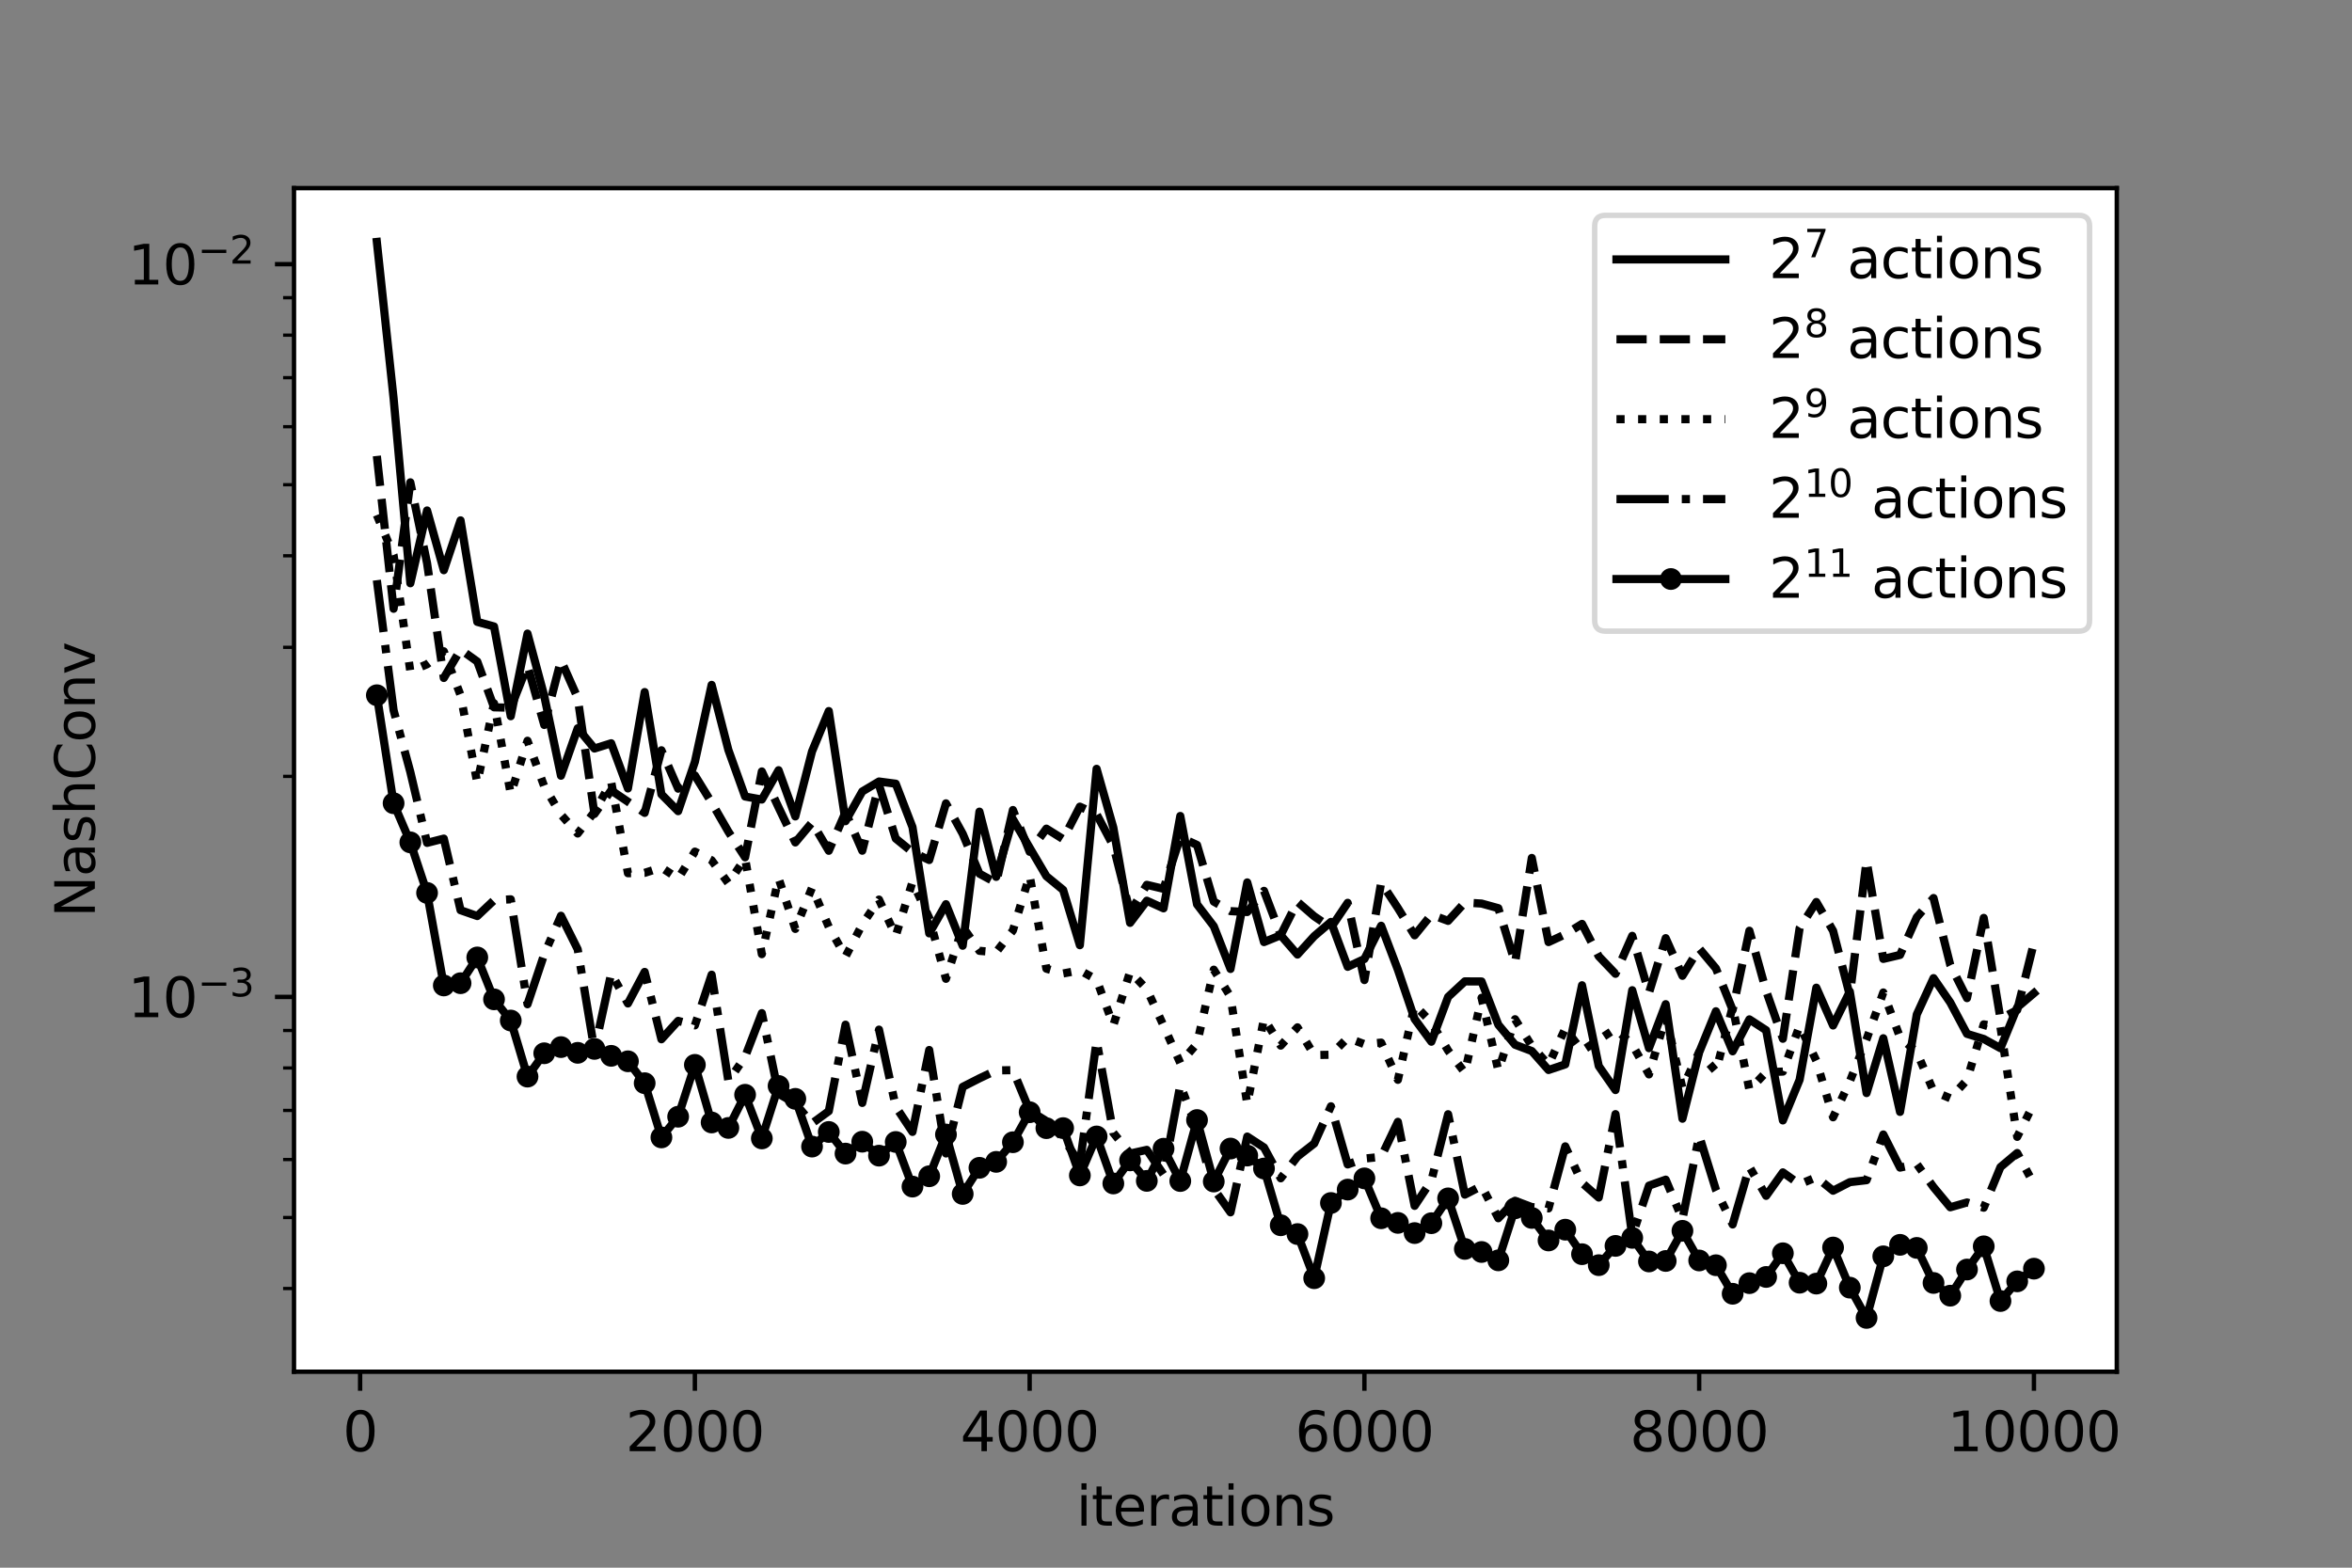 <?xml version="1.0" encoding="utf-8" standalone="no"?>
<!DOCTYPE svg PUBLIC "-//W3C//DTD SVG 1.1//EN"
  "http://www.w3.org/Graphics/SVG/1.1/DTD/svg11.dtd">
<svg xmlns:xlink="http://www.w3.org/1999/xlink" width="432pt" height="288pt" viewBox="0 0 432 288" xmlns="http://www.w3.org/2000/svg" version="1.1">
 <rect x="0" y="0" width="432" height="288" fill="#808080" stroke="none"/>
 <defs>
  <style type="text/css">*{stroke-linejoin: round; stroke-linecap: butt}</style>
 </defs>
 <g id="figure_1">
  <g id="patch_1">
   <path d="M 0 288 
L 432 288 
L 432 0 
L 0 0 
L 0 288 
z
" style="fill: none"/>
  </g>
  <g id="axes_1">
   <g id="patch_2">
    <path d="M 54 252 
L 388.8 252 
L 388.8 34.56 
L 54 34.56 
z
" style="fill: #ffffff"/>
   </g>
   <g id="matplotlib.axis_1">
    <g id="xtick_1">
     <g id="line2d_1">
      <defs>
       <path id="m9670046300" d="M 0 0 
L 0 3.5 
" style="stroke: #000000; stroke-width: 0.8"/>
      </defs>
      <g>
       <use xlink:href="#m9670046300" x="66.144" y="252" style="stroke: #000000; stroke-width: 0.8"/>
      </g>
     </g>
     <g id="text_1">
      <!-- 0 -->
      <g transform="translate(62.963 266.598)scale(0.1 -0.1)">
       <defs>
        <path id="DejaVuSans-30" d="M 2034 4250 
Q 1547 4250 1301 3770 
Q 1056 3291 1056 2328 
Q 1056 1369 1301 889 
Q 1547 409 2034 409 
Q 2525 409 2770 889 
Q 3016 1369 3016 2328 
Q 3016 3291 2770 3770 
Q 2525 4250 2034 4250 
z
M 2034 4750 
Q 2819 4750 3233 4129 
Q 3647 3509 3647 2328 
Q 3647 1150 3233 529 
Q 2819 -91 2034 -91 
Q 1250 -91 836 529 
Q 422 1150 422 2328 
Q 422 3509 836 4129 
Q 1250 4750 2034 4750 
z
" transform="scale(0.016)"/>
       </defs>
       <use xlink:href="#DejaVuSans-30"/>
      </g>
     </g>
    </g>
    <g id="xtick_2">
     <g id="line2d_2">
      <g>
       <use xlink:href="#m9670046300" x="127.631" y="252" style="stroke: #000000; stroke-width: 0.8"/>
      </g>
     </g>
     <g id="text_2">
      <!-- 2000 -->
      <g transform="translate(114.906 266.598)scale(0.1 -0.1)">
       <defs>
        <path id="DejaVuSans-32" d="M 1228 531 
L 3431 531 
L 3431 0 
L 469 0 
L 469 531 
Q 828 903 1448 1529 
Q 2069 2156 2228 2338 
Q 2531 2678 2651 2914 
Q 2772 3150 2772 3378 
Q 2772 3750 2511 3984 
Q 2250 4219 1831 4219 
Q 1534 4219 1204 4116 
Q 875 4013 500 3803 
L 500 4441 
Q 881 4594 1212 4672 
Q 1544 4750 1819 4750 
Q 2544 4750 2975 4387 
Q 3406 4025 3406 3419 
Q 3406 3131 3298 2873 
Q 3191 2616 2906 2266 
Q 2828 2175 2409 1742 
Q 1991 1309 1228 531 
z
" transform="scale(0.016)"/>
       </defs>
       <use xlink:href="#DejaVuSans-32"/>
       <use xlink:href="#DejaVuSans-30" x="63.623"/>
       <use xlink:href="#DejaVuSans-30" x="127.246"/>
       <use xlink:href="#DejaVuSans-30" x="190.869"/>
      </g>
     </g>
    </g>
    <g id="xtick_3">
     <g id="line2d_3">
      <g>
       <use xlink:href="#m9670046300" x="189.119" y="252" style="stroke: #000000; stroke-width: 0.8"/>
      </g>
     </g>
     <g id="text_3">
      <!-- 4000 -->
      <g transform="translate(176.394 266.598)scale(0.1 -0.1)">
       <defs>
        <path id="DejaVuSans-34" d="M 2419 4116 
L 825 1625 
L 2419 1625 
L 2419 4116 
z
M 2253 4666 
L 3047 4666 
L 3047 1625 
L 3713 1625 
L 3713 1100 
L 3047 1100 
L 3047 0 
L 2419 0 
L 2419 1100 
L 313 1100 
L 313 1709 
L 2253 4666 
z
" transform="scale(0.016)"/>
       </defs>
       <use xlink:href="#DejaVuSans-34"/>
       <use xlink:href="#DejaVuSans-30" x="63.623"/>
       <use xlink:href="#DejaVuSans-30" x="127.246"/>
       <use xlink:href="#DejaVuSans-30" x="190.869"/>
      </g>
     </g>
    </g>
    <g id="xtick_4">
     <g id="line2d_4">
      <g>
       <use xlink:href="#m9670046300" x="250.607" y="252" style="stroke: #000000; stroke-width: 0.8"/>
      </g>
     </g>
     <g id="text_4">
      <!-- 6000 -->
      <g transform="translate(237.882 266.598)scale(0.1 -0.1)">
       <defs>
        <path id="DejaVuSans-36" d="M 2113 2584 
Q 1688 2584 1439 2293 
Q 1191 2003 1191 1497 
Q 1191 994 1439 701 
Q 1688 409 2113 409 
Q 2538 409 2786 701 
Q 3034 994 3034 1497 
Q 3034 2003 2786 2293 
Q 2538 2584 2113 2584 
z
M 3366 4563 
L 3366 3988 
Q 3128 4100 2886 4159 
Q 2644 4219 2406 4219 
Q 1781 4219 1451 3797 
Q 1122 3375 1075 2522 
Q 1259 2794 1537 2939 
Q 1816 3084 2150 3084 
Q 2853 3084 3261 2657 
Q 3669 2231 3669 1497 
Q 3669 778 3244 343 
Q 2819 -91 2113 -91 
Q 1303 -91 875 529 
Q 447 1150 447 2328 
Q 447 3434 972 4092 
Q 1497 4750 2381 4750 
Q 2619 4750 2861 4703 
Q 3103 4656 3366 4563 
z
" transform="scale(0.016)"/>
       </defs>
       <use xlink:href="#DejaVuSans-36"/>
       <use xlink:href="#DejaVuSans-30" x="63.623"/>
       <use xlink:href="#DejaVuSans-30" x="127.246"/>
       <use xlink:href="#DejaVuSans-30" x="190.869"/>
      </g>
     </g>
    </g>
    <g id="xtick_5">
     <g id="line2d_5">
      <g>
       <use xlink:href="#m9670046300" x="312.094" y="252" style="stroke: #000000; stroke-width: 0.8"/>
      </g>
     </g>
     <g id="text_5">
      <!-- 8000 -->
      <g transform="translate(299.369 266.598)scale(0.1 -0.1)">
       <defs>
        <path id="DejaVuSans-38" d="M 2034 2216 
Q 1584 2216 1326 1975 
Q 1069 1734 1069 1313 
Q 1069 891 1326 650 
Q 1584 409 2034 409 
Q 2484 409 2743 651 
Q 3003 894 3003 1313 
Q 3003 1734 2745 1975 
Q 2488 2216 2034 2216 
z
M 1403 2484 
Q 997 2584 770 2862 
Q 544 3141 544 3541 
Q 544 4100 942 4425 
Q 1341 4750 2034 4750 
Q 2731 4750 3128 4425 
Q 3525 4100 3525 3541 
Q 3525 3141 3298 2862 
Q 3072 2584 2669 2484 
Q 3125 2378 3379 2068 
Q 3634 1759 3634 1313 
Q 3634 634 3220 271 
Q 2806 -91 2034 -91 
Q 1263 -91 848 271 
Q 434 634 434 1313 
Q 434 1759 690 2068 
Q 947 2378 1403 2484 
z
M 1172 3481 
Q 1172 3119 1398 2916 
Q 1625 2713 2034 2713 
Q 2441 2713 2670 2916 
Q 2900 3119 2900 3481 
Q 2900 3844 2670 4047 
Q 2441 4250 2034 4250 
Q 1625 4250 1398 4047 
Q 1172 3844 1172 3481 
z
" transform="scale(0.016)"/>
       </defs>
       <use xlink:href="#DejaVuSans-38"/>
       <use xlink:href="#DejaVuSans-30" x="63.623"/>
       <use xlink:href="#DejaVuSans-30" x="127.246"/>
       <use xlink:href="#DejaVuSans-30" x="190.869"/>
      </g>
     </g>
    </g>
    <g id="xtick_6">
     <g id="line2d_6">
      <g>
       <use xlink:href="#m9670046300" x="373.582" y="252" style="stroke: #000000; stroke-width: 0.8"/>
      </g>
     </g>
     <g id="text_6">
      <!-- 10000 -->
      <g transform="translate(357.676 266.598)scale(0.1 -0.1)">
       <defs>
        <path id="DejaVuSans-31" d="M 794 531 
L 1825 531 
L 1825 4091 
L 703 3866 
L 703 4441 
L 1819 4666 
L 2450 4666 
L 2450 531 
L 3481 531 
L 3481 0 
L 794 0 
L 794 531 
z
" transform="scale(0.016)"/>
       </defs>
       <use xlink:href="#DejaVuSans-31"/>
       <use xlink:href="#DejaVuSans-30" x="63.623"/>
       <use xlink:href="#DejaVuSans-30" x="127.246"/>
       <use xlink:href="#DejaVuSans-30" x="190.869"/>
       <use xlink:href="#DejaVuSans-30" x="254.492"/>
      </g>
     </g>
    </g>
    <g id="text_7">
     <!-- iterations -->
     <g transform="translate(197.673 280.277)scale(0.1 -0.1)">
      <defs>
       <path id="DejaVuSans-69" d="M 603 3500 
L 1178 3500 
L 1178 0 
L 603 0 
L 603 3500 
z
M 603 4863 
L 1178 4863 
L 1178 4134 
L 603 4134 
L 603 4863 
z
" transform="scale(0.016)"/>
       <path id="DejaVuSans-74" d="M 1172 4494 
L 1172 3500 
L 2356 3500 
L 2356 3053 
L 1172 3053 
L 1172 1153 
Q 1172 725 1289 603 
Q 1406 481 1766 481 
L 2356 481 
L 2356 0 
L 1766 0 
Q 1100 0 847 248 
Q 594 497 594 1153 
L 594 3053 
L 172 3053 
L 172 3500 
L 594 3500 
L 594 4494 
L 1172 4494 
z
" transform="scale(0.016)"/>
       <path id="DejaVuSans-65" d="M 3597 1894 
L 3597 1613 
L 953 1613 
Q 991 1019 1311 708 
Q 1631 397 2203 397 
Q 2534 397 2845 478 
Q 3156 559 3463 722 
L 3463 178 
Q 3153 47 2828 -22 
Q 2503 -91 2169 -91 
Q 1331 -91 842 396 
Q 353 884 353 1716 
Q 353 2575 817 3079 
Q 1281 3584 2069 3584 
Q 2775 3584 3186 3129 
Q 3597 2675 3597 1894 
z
M 3022 2063 
Q 3016 2534 2758 2815 
Q 2500 3097 2075 3097 
Q 1594 3097 1305 2825 
Q 1016 2553 972 2059 
L 3022 2063 
z
" transform="scale(0.016)"/>
       <path id="DejaVuSans-72" d="M 2631 2963 
Q 2534 3019 2420 3045 
Q 2306 3072 2169 3072 
Q 1681 3072 1420 2755 
Q 1159 2438 1159 1844 
L 1159 0 
L 581 0 
L 581 3500 
L 1159 3500 
L 1159 2956 
Q 1341 3275 1631 3429 
Q 1922 3584 2338 3584 
Q 2397 3584 2469 3576 
Q 2541 3569 2628 3553 
L 2631 2963 
z
" transform="scale(0.016)"/>
       <path id="DejaVuSans-61" d="M 2194 1759 
Q 1497 1759 1228 1600 
Q 959 1441 959 1056 
Q 959 750 1161 570 
Q 1363 391 1709 391 
Q 2188 391 2477 730 
Q 2766 1069 2766 1631 
L 2766 1759 
L 2194 1759 
z
M 3341 1997 
L 3341 0 
L 2766 0 
L 2766 531 
Q 2569 213 2275 61 
Q 1981 -91 1556 -91 
Q 1019 -91 701 211 
Q 384 513 384 1019 
Q 384 1609 779 1909 
Q 1175 2209 1959 2209 
L 2766 2209 
L 2766 2266 
Q 2766 2663 2505 2880 
Q 2244 3097 1772 3097 
Q 1472 3097 1187 3025 
Q 903 2953 641 2809 
L 641 3341 
Q 956 3463 1253 3523 
Q 1550 3584 1831 3584 
Q 2591 3584 2966 3190 
Q 3341 2797 3341 1997 
z
" transform="scale(0.016)"/>
       <path id="DejaVuSans-6f" d="M 1959 3097 
Q 1497 3097 1228 2736 
Q 959 2375 959 1747 
Q 959 1119 1226 758 
Q 1494 397 1959 397 
Q 2419 397 2687 759 
Q 2956 1122 2956 1747 
Q 2956 2369 2687 2733 
Q 2419 3097 1959 3097 
z
M 1959 3584 
Q 2709 3584 3137 3096 
Q 3566 2609 3566 1747 
Q 3566 888 3137 398 
Q 2709 -91 1959 -91 
Q 1206 -91 779 398 
Q 353 888 353 1747 
Q 353 2609 779 3096 
Q 1206 3584 1959 3584 
z
" transform="scale(0.016)"/>
       <path id="DejaVuSans-6e" d="M 3513 2113 
L 3513 0 
L 2938 0 
L 2938 2094 
Q 2938 2591 2744 2837 
Q 2550 3084 2163 3084 
Q 1697 3084 1428 2787 
Q 1159 2491 1159 1978 
L 1159 0 
L 581 0 
L 581 3500 
L 1159 3500 
L 1159 2956 
Q 1366 3272 1645 3428 
Q 1925 3584 2291 3584 
Q 2894 3584 3203 3211 
Q 3513 2838 3513 2113 
z
" transform="scale(0.016)"/>
       <path id="DejaVuSans-73" d="M 2834 3397 
L 2834 2853 
Q 2591 2978 2328 3040 
Q 2066 3103 1784 3103 
Q 1356 3103 1142 2972 
Q 928 2841 928 2578 
Q 928 2378 1081 2264 
Q 1234 2150 1697 2047 
L 1894 2003 
Q 2506 1872 2764 1633 
Q 3022 1394 3022 966 
Q 3022 478 2636 193 
Q 2250 -91 1575 -91 
Q 1294 -91 989 -36 
Q 684 19 347 128 
L 347 722 
Q 666 556 975 473 
Q 1284 391 1588 391 
Q 1994 391 2212 530 
Q 2431 669 2431 922 
Q 2431 1156 2273 1281 
Q 2116 1406 1581 1522 
L 1381 1569 
Q 847 1681 609 1914 
Q 372 2147 372 2553 
Q 372 3047 722 3315 
Q 1072 3584 1716 3584 
Q 2034 3584 2315 3537 
Q 2597 3491 2834 3397 
z
" transform="scale(0.016)"/>
      </defs>
      <use xlink:href="#DejaVuSans-69"/>
      <use xlink:href="#DejaVuSans-74" x="27.783"/>
      <use xlink:href="#DejaVuSans-65" x="66.992"/>
      <use xlink:href="#DejaVuSans-72" x="128.516"/>
      <use xlink:href="#DejaVuSans-61" x="169.629"/>
      <use xlink:href="#DejaVuSans-74" x="230.908"/>
      <use xlink:href="#DejaVuSans-69" x="270.117"/>
      <use xlink:href="#DejaVuSans-6f" x="297.9"/>
      <use xlink:href="#DejaVuSans-6e" x="359.082"/>
      <use xlink:href="#DejaVuSans-73" x="422.461"/>
     </g>
    </g>
   </g>
   <g id="matplotlib.axis_2">
    <g id="ytick_1">
     <g id="line2d_7">
      <defs>
       <path id="ma6b86d1a3f" d="M 0 0 
L -3.5 0 
" style="stroke: #000000; stroke-width: 0.8"/>
      </defs>
      <g>
       <use xlink:href="#ma6b86d1a3f" x="54" y="183.147" style="stroke: #000000; stroke-width: 0.8"/>
      </g>
     </g>
     <g id="text_8">
      <!-- $\mathdefault{10^{-3}}$ -->
      <g transform="translate(23.5 186.947)scale(0.1 -0.1)">
       <defs>
        <path id="DejaVuSans-2212" d="M 678 2272 
L 4684 2272 
L 4684 1741 
L 678 1741 
L 678 2272 
z
" transform="scale(0.016)"/>
        <path id="DejaVuSans-33" d="M 2597 2516 
Q 3050 2419 3304 2112 
Q 3559 1806 3559 1356 
Q 3559 666 3084 287 
Q 2609 -91 1734 -91 
Q 1441 -91 1130 -33 
Q 819 25 488 141 
L 488 750 
Q 750 597 1062 519 
Q 1375 441 1716 441 
Q 2309 441 2620 675 
Q 2931 909 2931 1356 
Q 2931 1769 2642 2001 
Q 2353 2234 1838 2234 
L 1294 2234 
L 1294 2753 
L 1863 2753 
Q 2328 2753 2575 2939 
Q 2822 3125 2822 3475 
Q 2822 3834 2567 4026 
Q 2313 4219 1838 4219 
Q 1578 4219 1281 4162 
Q 984 4106 628 3988 
L 628 4550 
Q 988 4650 1302 4700 
Q 1616 4750 1894 4750 
Q 2613 4750 3031 4423 
Q 3450 4097 3450 3541 
Q 3450 3153 3228 2886 
Q 3006 2619 2597 2516 
z
" transform="scale(0.016)"/>
       </defs>
       <use xlink:href="#DejaVuSans-31" transform="translate(0 0.766)"/>
       <use xlink:href="#DejaVuSans-30" transform="translate(63.623 0.766)"/>
       <use xlink:href="#DejaVuSans-2212" transform="translate(128.203 39.047)scale(0.7)"/>
       <use xlink:href="#DejaVuSans-33" transform="translate(186.855 39.047)scale(0.7)"/>
      </g>
     </g>
    </g>
    <g id="ytick_2">
     <g id="line2d_8">
      <g>
       <use xlink:href="#ma6b86d1a3f" x="54" y="48.531" style="stroke: #000000; stroke-width: 0.8"/>
      </g>
     </g>
     <g id="text_9">
      <!-- $\mathdefault{10^{-2}}$ -->
      <g transform="translate(23.5 52.33)scale(0.1 -0.1)">
       <use xlink:href="#DejaVuSans-31" transform="translate(0 0.766)"/>
       <use xlink:href="#DejaVuSans-30" transform="translate(63.623 0.766)"/>
       <use xlink:href="#DejaVuSans-2212" transform="translate(128.203 39.047)scale(0.7)"/>
       <use xlink:href="#DejaVuSans-32" transform="translate(186.855 39.047)scale(0.7)"/>
      </g>
     </g>
    </g>
    <g id="ytick_3">
     <g id="line2d_9">
      <defs>
       <path id="m145008912e" d="M 0 0 
L -2 0 
" style="stroke: #000000; stroke-width: 0.6"/>
      </defs>
      <g>
       <use xlink:href="#m145008912e" x="54" y="236.717" style="stroke: #000000; stroke-width: 0.6"/>
      </g>
     </g>
    </g>
    <g id="ytick_4">
     <g id="line2d_10">
      <g>
       <use xlink:href="#m145008912e" x="54" y="223.671" style="stroke: #000000; stroke-width: 0.6"/>
      </g>
     </g>
    </g>
    <g id="ytick_5">
     <g id="line2d_11">
      <g>
       <use xlink:href="#m145008912e" x="54" y="213.012" style="stroke: #000000; stroke-width: 0.6"/>
      </g>
     </g>
    </g>
    <g id="ytick_6">
     <g id="line2d_12">
      <g>
       <use xlink:href="#m145008912e" x="54" y="204" style="stroke: #000000; stroke-width: 0.6"/>
      </g>
     </g>
    </g>
    <g id="ytick_7">
     <g id="line2d_13">
      <g>
       <use xlink:href="#m145008912e" x="54" y="196.193" style="stroke: #000000; stroke-width: 0.6"/>
      </g>
     </g>
    </g>
    <g id="ytick_8">
     <g id="line2d_14">
      <g>
       <use xlink:href="#m145008912e" x="54" y="189.307" style="stroke: #000000; stroke-width: 0.6"/>
      </g>
     </g>
    </g>
    <g id="ytick_9">
     <g id="line2d_15">
      <g>
       <use xlink:href="#m145008912e" x="54" y="142.624" style="stroke: #000000; stroke-width: 0.6"/>
      </g>
     </g>
    </g>
    <g id="ytick_10">
     <g id="line2d_16">
      <g>
       <use xlink:href="#m145008912e" x="54" y="118.919" style="stroke: #000000; stroke-width: 0.6"/>
      </g>
     </g>
    </g>
    <g id="ytick_11">
     <g id="line2d_17">
      <g>
       <use xlink:href="#m145008912e" x="54" y="102.1" style="stroke: #000000; stroke-width: 0.6"/>
      </g>
     </g>
    </g>
    <g id="ytick_12">
     <g id="line2d_18">
      <g>
       <use xlink:href="#m145008912e" x="54" y="89.055" style="stroke: #000000; stroke-width: 0.6"/>
      </g>
     </g>
    </g>
    <g id="ytick_13">
     <g id="line2d_19">
      <g>
       <use xlink:href="#m145008912e" x="54" y="78.396" style="stroke: #000000; stroke-width: 0.6"/>
      </g>
     </g>
    </g>
    <g id="ytick_14">
     <g id="line2d_20">
      <g>
       <use xlink:href="#m145008912e" x="54" y="69.384" style="stroke: #000000; stroke-width: 0.6"/>
      </g>
     </g>
    </g>
    <g id="ytick_15">
     <g id="line2d_21">
      <g>
       <use xlink:href="#m145008912e" x="54" y="61.577" style="stroke: #000000; stroke-width: 0.6"/>
      </g>
     </g>
    </g>
    <g id="ytick_16">
     <g id="line2d_22">
      <g>
       <use xlink:href="#m145008912e" x="54" y="54.691" style="stroke: #000000; stroke-width: 0.6"/>
      </g>
     </g>
    </g>
    <g id="text_10">
     <!-- NashConv -->
     <g transform="translate(17.42 168.537)rotate(-90)scale(0.1 -0.1)">
      <defs>
       <path id="DejaVuSans-4e" d="M 628 4666 
L 1478 4666 
L 3547 763 
L 3547 4666 
L 4159 4666 
L 4159 0 
L 3309 0 
L 1241 3903 
L 1241 0 
L 628 0 
L 628 4666 
z
" transform="scale(0.016)"/>
       <path id="DejaVuSans-68" d="M 3513 2113 
L 3513 0 
L 2938 0 
L 2938 2094 
Q 2938 2591 2744 2837 
Q 2550 3084 2163 3084 
Q 1697 3084 1428 2787 
Q 1159 2491 1159 1978 
L 1159 0 
L 581 0 
L 581 4863 
L 1159 4863 
L 1159 2956 
Q 1366 3272 1645 3428 
Q 1925 3584 2291 3584 
Q 2894 3584 3203 3211 
Q 3513 2838 3513 2113 
z
" transform="scale(0.016)"/>
       <path id="DejaVuSans-43" d="M 4122 4306 
L 4122 3641 
Q 3803 3938 3442 4084 
Q 3081 4231 2675 4231 
Q 1875 4231 1450 3742 
Q 1025 3253 1025 2328 
Q 1025 1406 1450 917 
Q 1875 428 2675 428 
Q 3081 428 3442 575 
Q 3803 722 4122 1019 
L 4122 359 
Q 3791 134 3420 21 
Q 3050 -91 2638 -91 
Q 1578 -91 968 557 
Q 359 1206 359 2328 
Q 359 3453 968 4101 
Q 1578 4750 2638 4750 
Q 3056 4750 3426 4639 
Q 3797 4528 4122 4306 
z
" transform="scale(0.016)"/>
       <path id="DejaVuSans-76" d="M 191 3500 
L 800 3500 
L 1894 563 
L 2988 3500 
L 3597 3500 
L 2284 0 
L 1503 0 
L 191 3500 
z
" transform="scale(0.016)"/>
      </defs>
      <use xlink:href="#DejaVuSans-4e"/>
      <use xlink:href="#DejaVuSans-61" x="74.805"/>
      <use xlink:href="#DejaVuSans-73" x="136.084"/>
      <use xlink:href="#DejaVuSans-68" x="188.184"/>
      <use xlink:href="#DejaVuSans-43" x="251.562"/>
      <use xlink:href="#DejaVuSans-6f" x="321.387"/>
      <use xlink:href="#DejaVuSans-6e" x="382.568"/>
      <use xlink:href="#DejaVuSans-76" x="445.947"/>
     </g>
    </g>
   </g>
   <g id="line2d_23">
    <path d="M 69.218 44.444 
L 72.293 73.182 
L 75.367 107.15 
L 78.441 93.78 
L 81.516 104.749 
L 84.59 95.596 
L 87.664 114.245 
L 90.739 115.087 
L 93.813 131.573 
L 96.888 116.399 
L 99.962 127.847 
L 103.036 142.507 
L 106.111 133.79 
L 109.185 137.51 
L 112.26 136.548 
L 115.334 144.848 
L 118.408 127.141 
L 121.483 145.92 
L 124.557 149.019 
L 127.631 139.962 
L 130.706 125.821 
L 133.78 137.764 
L 136.855 146.327 
L 139.929 146.885 
L 143.003 141.495 
L 146.078 149.987 
L 149.152 138.034 
L 152.226 130.63 
L 155.301 150.859 
L 158.375 145.406 
L 161.45 143.571 
L 164.524 143.975 
L 167.598 151.947 
L 170.673 171.472 
L 173.747 166.109 
L 176.821 173.74 
L 179.896 149.108 
L 182.97 161.093 
L 186.045 150.503 
L 189.119 155.738 
L 192.193 160.964 
L 195.268 163.486 
L 198.342 173.642 
L 201.417 141.241 
L 204.491 152.048 
L 207.565 169.538 
L 210.64 165.473 
L 213.714 166.87 
L 216.788 149.901 
L 219.863 166.139 
L 222.937 170.154 
L 226.012 178.006 
L 229.086 162.111 
L 232.16 173.068 
L 235.235 171.82 
L 238.309 175.36 
L 241.383 171.986 
L 244.458 169.364 
L 247.532 177.613 
L 250.607 176.177 
L 253.681 170.072 
L 256.755 178.156 
L 259.83 187.203 
L 262.904 191.371 
L 265.979 183.14 
L 269.053 180.29 
L 272.127 180.307 
L 275.202 188.256 
L 278.276 191.929 
L 281.35 193.087 
L 284.425 196.568 
L 287.499 195.535 
L 290.574 181.004 
L 293.648 195.848 
L 296.722 200.254 
L 299.797 181.914 
L 302.871 192.557 
L 305.945 184.477 
L 309.02 205.519 
L 312.094 193.319 
L 315.169 185.781 
L 318.243 193.136 
L 321.317 187.268 
L 324.392 189.268 
L 327.466 205.832 
L 330.54 198.369 
L 333.615 181.448 
L 336.689 188.392 
L 339.764 182.155 
L 342.838 200.81 
L 345.912 190.738 
L 348.987 204.269 
L 352.061 186.37 
L 355.136 179.694 
L 358.21 184.158 
L 361.284 189.927 
L 364.359 190.868 
L 367.433 192.564 
L 370.507 185.074 
L 373.582 182.455 
" clip-path="url(#pdfd5d8c201)" style="fill: none; stroke: #000000; stroke-width: 1.5; stroke-linecap: square"/>
   </g>
   <g id="line2d_24">
    <path d="M 69.218 83.761 
L 72.293 111.833 
L 75.367 88.608 
L 78.441 103.46 
L 81.516 124.549 
L 84.59 119.325 
L 87.664 121.53 
L 90.739 129.941 
L 93.813 130.016 
L 96.888 122.264 
L 99.962 133.18 
L 103.036 121.312 
L 106.111 128.223 
L 109.185 149.529 
L 112.26 145.2 
L 115.334 147.28 
L 118.408 149.334 
L 121.483 137.832 
L 124.557 144.889 
L 127.631 142.447 
L 130.706 147.447 
L 133.78 152.777 
L 136.855 157.5 
L 139.929 141.724 
L 143.003 148.33 
L 146.078 154.764 
L 149.152 151.096 
L 152.226 156.297 
L 155.301 149.214 
L 158.375 156.284 
L 161.45 144.198 
L 164.524 154.05 
L 167.598 156.543 
L 170.673 157.993 
L 173.747 147.585 
L 176.821 153.17 
L 179.896 160.506 
L 182.97 162.172 
L 186.045 148.807 
L 189.119 156.482 
L 192.193 152.231 
L 195.268 154.155 
L 198.342 148.192 
L 201.417 149.591 
L 204.491 155.392 
L 207.565 167.547 
L 210.64 162.553 
L 213.714 163.284 
L 216.788 153.803 
L 219.863 155.227 
L 222.937 165.629 
L 226.012 167.383 
L 229.086 167.549 
L 232.16 163.657 
L 235.235 171.771 
L 238.309 165.674 
L 241.383 168.333 
L 244.458 170.414 
L 247.532 165.857 
L 250.607 180.047 
L 253.681 162.142 
L 256.755 166.814 
L 259.83 171.828 
L 262.904 168.04 
L 265.979 169.174 
L 269.053 165.808 
L 272.127 165.991 
L 275.202 166.842 
L 278.276 176.892 
L 281.35 157.611 
L 284.425 173.071 
L 287.499 171.638 
L 290.574 169.728 
L 293.648 175.68 
L 296.722 178.896 
L 299.797 171.924 
L 302.871 182.407 
L 305.945 172.352 
L 309.02 179.261 
L 312.094 174.243 
L 315.169 177.908 
L 318.243 185.532 
L 321.317 170.984 
L 324.392 182.033 
L 327.466 190.832 
L 330.54 170.521 
L 333.615 165.707 
L 336.689 171.002 
L 339.764 182.872 
L 342.838 158.112 
L 345.912 176.16 
L 348.987 175.43 
L 352.061 168.51 
L 355.136 164.979 
L 358.21 177.261 
L 361.284 183.363 
L 364.359 168.631 
L 367.433 187.163 
L 370.507 185.547 
L 373.582 173.188 
" clip-path="url(#pdfd5d8c201)" style="fill: none; stroke-dasharray: 5.55,2.4; stroke-dashoffset: 0; stroke: #000000; stroke-width: 1.5"/>
   </g>
   <g id="line2d_25">
    <path d="M 69.218 94.615 
L 72.293 101.975 
L 75.367 123.337 
L 78.441 122.025 
L 81.516 119.649 
L 84.59 127.712 
L 87.664 143.833 
L 90.739 129.199 
L 93.813 145.882 
L 96.888 136.085 
L 99.962 144.476 
L 103.036 149.653 
L 106.111 153.124 
L 109.185 149.151 
L 112.26 143.649 
L 115.334 160.417 
L 118.408 160.35 
L 121.483 159.368 
L 124.557 161.41 
L 127.631 156.452 
L 130.706 158.042 
L 133.78 162.266 
L 136.855 157.673 
L 139.929 175.287 
L 143.003 161.346 
L 146.078 170.649 
L 149.152 163.064 
L 152.226 170.282 
L 155.301 175.726 
L 158.375 169.824 
L 161.45 165.263 
L 164.524 171.942 
L 167.598 162.013 
L 170.673 168.631 
L 173.747 179.817 
L 176.821 170.279 
L 179.896 174.68 
L 182.97 174.928 
L 186.045 170.936 
L 189.119 160.81 
L 192.193 177.958 
L 195.268 178.836 
L 198.342 178.266 
L 201.417 179.964 
L 204.491 188.372 
L 207.565 178.506 
L 210.64 181.728 
L 213.714 188.427 
L 216.788 195.293 
L 219.863 191.716 
L 222.937 178.138 
L 226.012 183.092 
L 229.086 202.845 
L 232.16 187.107 
L 235.235 192.088 
L 238.309 188.733 
L 241.383 193.824 
L 244.458 193.77 
L 247.532 190.676 
L 250.607 191.828 
L 253.681 191.54 
L 256.755 198.374 
L 259.83 184.63 
L 262.904 187.821 
L 265.979 193.002 
L 269.053 197.062 
L 272.127 183.306 
L 275.202 196.685 
L 278.276 187.242 
L 281.35 192.165 
L 284.425 195.619 
L 287.499 188.943 
L 290.574 193.036 
L 293.648 191.019 
L 296.722 188.999 
L 299.797 191.887 
L 302.871 197.378 
L 305.945 186.83 
L 309.02 199.889 
L 312.094 193.256 
L 315.169 196.82 
L 318.243 184.966 
L 321.317 200.215 
L 324.392 196.976 
L 327.466 196.861 
L 330.54 188.437 
L 333.615 194.867 
L 336.689 205.257 
L 339.764 198.661 
L 342.838 190.916 
L 345.912 182.329 
L 348.987 190.57 
L 352.061 193.265 
L 355.136 200.47 
L 358.21 201.758 
L 361.284 198.41 
L 364.359 188.186 
L 367.433 188.707 
L 370.507 208.851 
L 373.582 202.695 
" clip-path="url(#pdfd5d8c201)" style="fill: none; stroke-dasharray: 1.5,2.475; stroke-dashoffset: 0; stroke: #000000; stroke-width: 1.5"/>
   </g>
   <g id="line2d_26">
    <path d="M 69.218 106.586 
L 72.293 130.477 
L 75.367 141.821 
L 78.441 154.843 
L 81.516 154.062 
L 84.59 167.214 
L 87.664 168.286 
L 90.739 165.384 
L 93.813 165.213 
L 96.888 184.49 
L 99.962 175.306 
L 103.036 168.237 
L 106.111 174.401 
L 109.185 192.939 
L 112.26 178.807 
L 115.334 184.347 
L 118.408 178.552 
L 121.483 190.924 
L 124.557 187.545 
L 127.631 188.371 
L 130.706 179.06 
L 133.78 198.604 
L 136.855 194.141 
L 139.929 186.125 
L 143.003 200.938 
L 146.078 202.712 
L 149.152 206.374 
L 152.226 204.128 
L 155.301 188.242 
L 158.375 202.619 
L 161.45 189.151 
L 164.524 203.32 
L 167.598 207.941 
L 170.673 192.896 
L 173.747 211.905 
L 176.821 199.671 
L 179.896 198.103 
L 182.97 196.648 
L 186.045 196.596 
L 189.119 204.037 
L 192.193 205.948 
L 195.268 209.031 
L 198.342 213.782 
L 201.417 191.202 
L 204.491 208.118 
L 207.565 211.918 
L 210.64 211.241 
L 213.714 215.774 
L 216.788 199.314 
L 219.863 207.373 
L 222.937 218.39 
L 226.012 222.721 
L 229.086 208.797 
L 232.16 210.796 
L 235.235 216.465 
L 238.309 212.474 
L 241.383 210.078 
L 244.458 203.238 
L 247.532 213.919 
L 250.607 212.844 
L 253.681 212.528 
L 256.755 206.092 
L 259.83 221.528 
L 262.904 216.903 
L 265.979 204.694 
L 269.053 219.468 
L 272.127 217.873 
L 275.202 223.804 
L 278.276 220.591 
L 281.35 221.751 
L 284.425 221.998 
L 287.499 210.597 
L 290.574 217.296 
L 293.648 220.001 
L 296.722 204.676 
L 299.797 227.058 
L 302.871 217.815 
L 305.945 216.717 
L 309.02 224.01 
L 312.094 208.64 
L 315.169 218.572 
L 318.243 224.945 
L 321.317 214.347 
L 324.392 219.686 
L 327.466 215.38 
L 330.54 217.564 
L 333.615 216.272 
L 336.689 218.748 
L 339.764 217.173 
L 342.838 216.812 
L 345.912 208.416 
L 348.987 214.501 
L 352.061 213.839 
L 355.136 218.085 
L 358.21 221.789 
L 361.284 220.908 
L 364.359 221.866 
L 367.433 214.406 
L 370.507 211.819 
L 373.582 217.541 
" clip-path="url(#pdfd5d8c201)" style="fill: none; stroke-dasharray: 9.6,2.4,1.5,2.4; stroke-dashoffset: 0; stroke: #000000; stroke-width: 1.5"/>
   </g>
   <g id="line2d_27">
    <path d="M 69.218 127.721 
L 72.293 147.563 
L 75.367 154.752 
L 78.441 164.039 
L 81.516 181.039 
L 84.59 180.625 
L 87.664 175.892 
L 90.739 183.589 
L 93.813 187.482 
L 96.888 197.785 
L 99.962 193.497 
L 103.036 192.364 
L 106.111 193.416 
L 109.185 192.694 
L 112.26 193.966 
L 115.334 194.971 
L 118.408 198.994 
L 121.483 208.955 
L 124.557 205.151 
L 127.631 195.626 
L 130.706 206.209 
L 133.78 207.211 
L 136.855 201.12 
L 139.929 209.142 
L 143.003 199.499 
L 146.078 201.87 
L 149.152 210.641 
L 152.226 207.954 
L 155.301 211.927 
L 158.375 209.742 
L 161.45 212.305 
L 164.524 209.792 
L 167.598 217.991 
L 170.673 216.09 
L 173.747 208.42 
L 176.821 219.339 
L 179.896 214.539 
L 182.97 213.447 
L 186.045 209.84 
L 189.119 204.326 
L 192.193 207.256 
L 195.268 207.246 
L 198.342 215.94 
L 201.417 208.779 
L 204.491 217.417 
L 207.565 213.172 
L 210.64 216.941 
L 213.714 211.033 
L 216.788 216.967 
L 219.863 205.764 
L 222.937 217.058 
L 226.012 211.002 
L 229.086 212.288 
L 232.16 214.667 
L 235.235 225.093 
L 238.309 226.712 
L 241.383 234.818 
L 244.458 221.001 
L 247.532 218.541 
L 250.607 216.482 
L 253.681 223.808 
L 256.755 224.656 
L 259.83 226.529 
L 262.904 224.715 
L 265.979 220.154 
L 269.053 229.439 
L 272.127 230.002 
L 275.202 231.539 
L 278.276 221.974 
L 281.35 223.747 
L 284.425 227.886 
L 287.499 225.904 
L 290.574 230.409 
L 293.648 232.423 
L 296.722 228.882 
L 299.797 227.406 
L 302.871 231.742 
L 305.945 231.651 
L 309.02 226.116 
L 312.094 231.561 
L 315.169 232.436 
L 318.243 237.677 
L 321.317 235.728 
L 324.392 234.588 
L 327.466 230.238 
L 330.54 235.648 
L 333.615 235.811 
L 336.689 229.183 
L 339.764 236.554 
L 342.838 242.116 
L 345.912 230.802 
L 348.987 228.689 
L 352.061 229.252 
L 355.136 235.692 
L 358.21 238.029 
L 361.284 233.226 
L 364.359 228.963 
L 367.433 239.012 
L 370.507 235.399 
L 373.582 233.068 
" clip-path="url(#pdfd5d8c201)" style="fill: none; stroke: #000000; stroke-width: 1.5; stroke-linecap: square"/>
    <defs>
     <path id="macf1ec736c" d="M 0 1.5 
C 0.398 1.5 0.779 1.342 1.061 1.061 
C 1.342 0.779 1.5 0.398 1.5 0 
C 1.5 -0.398 1.342 -0.779 1.061 -1.061 
C 0.779 -1.342 0.398 -1.5 0 -1.5 
C -0.398 -1.5 -0.779 -1.342 -1.061 -1.061 
C -1.342 -0.779 -1.5 -0.398 -1.5 0 
C -1.5 0.398 -1.342 0.779 -1.061 1.061 
C -0.779 1.342 -0.398 1.5 0 1.5 
z
" style="stroke: #000000"/>
    </defs>
    <g clip-path="url(#pdfd5d8c201)">
     <use xlink:href="#macf1ec736c" x="69.218" y="127.721" style="stroke: #000000"/>
     <use xlink:href="#macf1ec736c" x="72.293" y="147.563" style="stroke: #000000"/>
     <use xlink:href="#macf1ec736c" x="75.367" y="154.752" style="stroke: #000000"/>
     <use xlink:href="#macf1ec736c" x="78.441" y="164.039" style="stroke: #000000"/>
     <use xlink:href="#macf1ec736c" x="81.516" y="181.039" style="stroke: #000000"/>
     <use xlink:href="#macf1ec736c" x="84.59" y="180.625" style="stroke: #000000"/>
     <use xlink:href="#macf1ec736c" x="87.664" y="175.892" style="stroke: #000000"/>
     <use xlink:href="#macf1ec736c" x="90.739" y="183.589" style="stroke: #000000"/>
     <use xlink:href="#macf1ec736c" x="93.813" y="187.482" style="stroke: #000000"/>
     <use xlink:href="#macf1ec736c" x="96.888" y="197.785" style="stroke: #000000"/>
     <use xlink:href="#macf1ec736c" x="99.962" y="193.497" style="stroke: #000000"/>
     <use xlink:href="#macf1ec736c" x="103.036" y="192.364" style="stroke: #000000"/>
     <use xlink:href="#macf1ec736c" x="106.111" y="193.416" style="stroke: #000000"/>
     <use xlink:href="#macf1ec736c" x="109.185" y="192.694" style="stroke: #000000"/>
     <use xlink:href="#macf1ec736c" x="112.26" y="193.966" style="stroke: #000000"/>
     <use xlink:href="#macf1ec736c" x="115.334" y="194.971" style="stroke: #000000"/>
     <use xlink:href="#macf1ec736c" x="118.408" y="198.994" style="stroke: #000000"/>
     <use xlink:href="#macf1ec736c" x="121.483" y="208.955" style="stroke: #000000"/>
     <use xlink:href="#macf1ec736c" x="124.557" y="205.151" style="stroke: #000000"/>
     <use xlink:href="#macf1ec736c" x="127.631" y="195.626" style="stroke: #000000"/>
     <use xlink:href="#macf1ec736c" x="130.706" y="206.209" style="stroke: #000000"/>
     <use xlink:href="#macf1ec736c" x="133.78" y="207.211" style="stroke: #000000"/>
     <use xlink:href="#macf1ec736c" x="136.855" y="201.12" style="stroke: #000000"/>
     <use xlink:href="#macf1ec736c" x="139.929" y="209.142" style="stroke: #000000"/>
     <use xlink:href="#macf1ec736c" x="143.003" y="199.499" style="stroke: #000000"/>
     <use xlink:href="#macf1ec736c" x="146.078" y="201.87" style="stroke: #000000"/>
     <use xlink:href="#macf1ec736c" x="149.152" y="210.641" style="stroke: #000000"/>
     <use xlink:href="#macf1ec736c" x="152.226" y="207.954" style="stroke: #000000"/>
     <use xlink:href="#macf1ec736c" x="155.301" y="211.927" style="stroke: #000000"/>
     <use xlink:href="#macf1ec736c" x="158.375" y="209.742" style="stroke: #000000"/>
     <use xlink:href="#macf1ec736c" x="161.45" y="212.305" style="stroke: #000000"/>
     <use xlink:href="#macf1ec736c" x="164.524" y="209.792" style="stroke: #000000"/>
     <use xlink:href="#macf1ec736c" x="167.598" y="217.991" style="stroke: #000000"/>
     <use xlink:href="#macf1ec736c" x="170.673" y="216.09" style="stroke: #000000"/>
     <use xlink:href="#macf1ec736c" x="173.747" y="208.42" style="stroke: #000000"/>
     <use xlink:href="#macf1ec736c" x="176.821" y="219.339" style="stroke: #000000"/>
     <use xlink:href="#macf1ec736c" x="179.896" y="214.539" style="stroke: #000000"/>
     <use xlink:href="#macf1ec736c" x="182.97" y="213.447" style="stroke: #000000"/>
     <use xlink:href="#macf1ec736c" x="186.045" y="209.84" style="stroke: #000000"/>
     <use xlink:href="#macf1ec736c" x="189.119" y="204.326" style="stroke: #000000"/>
     <use xlink:href="#macf1ec736c" x="192.193" y="207.256" style="stroke: #000000"/>
     <use xlink:href="#macf1ec736c" x="195.268" y="207.246" style="stroke: #000000"/>
     <use xlink:href="#macf1ec736c" x="198.342" y="215.94" style="stroke: #000000"/>
     <use xlink:href="#macf1ec736c" x="201.417" y="208.779" style="stroke: #000000"/>
     <use xlink:href="#macf1ec736c" x="204.491" y="217.417" style="stroke: #000000"/>
     <use xlink:href="#macf1ec736c" x="207.565" y="213.172" style="stroke: #000000"/>
     <use xlink:href="#macf1ec736c" x="210.64" y="216.941" style="stroke: #000000"/>
     <use xlink:href="#macf1ec736c" x="213.714" y="211.033" style="stroke: #000000"/>
     <use xlink:href="#macf1ec736c" x="216.788" y="216.967" style="stroke: #000000"/>
     <use xlink:href="#macf1ec736c" x="219.863" y="205.764" style="stroke: #000000"/>
     <use xlink:href="#macf1ec736c" x="222.937" y="217.058" style="stroke: #000000"/>
     <use xlink:href="#macf1ec736c" x="226.012" y="211.002" style="stroke: #000000"/>
     <use xlink:href="#macf1ec736c" x="229.086" y="212.288" style="stroke: #000000"/>
     <use xlink:href="#macf1ec736c" x="232.16" y="214.667" style="stroke: #000000"/>
     <use xlink:href="#macf1ec736c" x="235.235" y="225.093" style="stroke: #000000"/>
     <use xlink:href="#macf1ec736c" x="238.309" y="226.712" style="stroke: #000000"/>
     <use xlink:href="#macf1ec736c" x="241.383" y="234.818" style="stroke: #000000"/>
     <use xlink:href="#macf1ec736c" x="244.458" y="221.001" style="stroke: #000000"/>
     <use xlink:href="#macf1ec736c" x="247.532" y="218.541" style="stroke: #000000"/>
     <use xlink:href="#macf1ec736c" x="250.607" y="216.482" style="stroke: #000000"/>
     <use xlink:href="#macf1ec736c" x="253.681" y="223.808" style="stroke: #000000"/>
     <use xlink:href="#macf1ec736c" x="256.755" y="224.656" style="stroke: #000000"/>
     <use xlink:href="#macf1ec736c" x="259.83" y="226.529" style="stroke: #000000"/>
     <use xlink:href="#macf1ec736c" x="262.904" y="224.715" style="stroke: #000000"/>
     <use xlink:href="#macf1ec736c" x="265.979" y="220.154" style="stroke: #000000"/>
     <use xlink:href="#macf1ec736c" x="269.053" y="229.439" style="stroke: #000000"/>
     <use xlink:href="#macf1ec736c" x="272.127" y="230.002" style="stroke: #000000"/>
     <use xlink:href="#macf1ec736c" x="275.202" y="231.539" style="stroke: #000000"/>
     <use xlink:href="#macf1ec736c" x="278.276" y="221.974" style="stroke: #000000"/>
     <use xlink:href="#macf1ec736c" x="281.35" y="223.747" style="stroke: #000000"/>
     <use xlink:href="#macf1ec736c" x="284.425" y="227.886" style="stroke: #000000"/>
     <use xlink:href="#macf1ec736c" x="287.499" y="225.904" style="stroke: #000000"/>
     <use xlink:href="#macf1ec736c" x="290.574" y="230.409" style="stroke: #000000"/>
     <use xlink:href="#macf1ec736c" x="293.648" y="232.423" style="stroke: #000000"/>
     <use xlink:href="#macf1ec736c" x="296.722" y="228.882" style="stroke: #000000"/>
     <use xlink:href="#macf1ec736c" x="299.797" y="227.406" style="stroke: #000000"/>
     <use xlink:href="#macf1ec736c" x="302.871" y="231.742" style="stroke: #000000"/>
     <use xlink:href="#macf1ec736c" x="305.945" y="231.651" style="stroke: #000000"/>
     <use xlink:href="#macf1ec736c" x="309.02" y="226.116" style="stroke: #000000"/>
     <use xlink:href="#macf1ec736c" x="312.094" y="231.561" style="stroke: #000000"/>
     <use xlink:href="#macf1ec736c" x="315.169" y="232.436" style="stroke: #000000"/>
     <use xlink:href="#macf1ec736c" x="318.243" y="237.677" style="stroke: #000000"/>
     <use xlink:href="#macf1ec736c" x="321.317" y="235.728" style="stroke: #000000"/>
     <use xlink:href="#macf1ec736c" x="324.392" y="234.588" style="stroke: #000000"/>
     <use xlink:href="#macf1ec736c" x="327.466" y="230.238" style="stroke: #000000"/>
     <use xlink:href="#macf1ec736c" x="330.54" y="235.648" style="stroke: #000000"/>
     <use xlink:href="#macf1ec736c" x="333.615" y="235.811" style="stroke: #000000"/>
     <use xlink:href="#macf1ec736c" x="336.689" y="229.183" style="stroke: #000000"/>
     <use xlink:href="#macf1ec736c" x="339.764" y="236.554" style="stroke: #000000"/>
     <use xlink:href="#macf1ec736c" x="342.838" y="242.116" style="stroke: #000000"/>
     <use xlink:href="#macf1ec736c" x="345.912" y="230.802" style="stroke: #000000"/>
     <use xlink:href="#macf1ec736c" x="348.987" y="228.689" style="stroke: #000000"/>
     <use xlink:href="#macf1ec736c" x="352.061" y="229.252" style="stroke: #000000"/>
     <use xlink:href="#macf1ec736c" x="355.136" y="235.692" style="stroke: #000000"/>
     <use xlink:href="#macf1ec736c" x="358.21" y="238.029" style="stroke: #000000"/>
     <use xlink:href="#macf1ec736c" x="361.284" y="233.226" style="stroke: #000000"/>
     <use xlink:href="#macf1ec736c" x="364.359" y="228.963" style="stroke: #000000"/>
     <use xlink:href="#macf1ec736c" x="367.433" y="239.012" style="stroke: #000000"/>
     <use xlink:href="#macf1ec736c" x="370.507" y="235.399" style="stroke: #000000"/>
     <use xlink:href="#macf1ec736c" x="373.582" y="233.068" style="stroke: #000000"/>
    </g>
   </g>
   <g id="patch_3">
    <path d="M 54 252 
L 54 34.56 
" style="fill: none; stroke: #000000; stroke-width: 0.8; stroke-linejoin: miter; stroke-linecap: square"/>
   </g>
   <g id="patch_4">
    <path d="M 388.8 252 
L 388.8 34.56 
" style="fill: none; stroke: #000000; stroke-width: 0.8; stroke-linejoin: miter; stroke-linecap: square"/>
   </g>
   <g id="patch_5">
    <path d="M 54 252 
L 388.8 252 
" style="fill: none; stroke: #000000; stroke-width: 0.8; stroke-linejoin: miter; stroke-linecap: square"/>
   </g>
   <g id="patch_6">
    <path d="M 54 34.56 
L 388.8 34.56 
" style="fill: none; stroke: #000000; stroke-width: 0.8; stroke-linejoin: miter; stroke-linecap: square"/>
   </g>
   <g id="legend_1">
    <g id="patch_7">
     <path d="M 294.9 115.951 
L 381.8 115.951 
Q 383.8 115.951 383.8 113.951 
L 383.8 41.56 
Q 383.8 39.56 381.8 39.56 
L 294.9 39.56 
Q 292.9 39.56 292.9 41.56 
L 292.9 113.951 
Q 292.9 115.951 294.9 115.951 
z
" style="fill: #ffffff; opacity: 0.8; stroke: #cccccc; stroke-linejoin: miter"/>
    </g>
    <g id="line2d_28">
     <path d="M 296.9 47.658 
L 306.9 47.658 
L 316.9 47.658 
" style="fill: none; stroke: #000000; stroke-width: 1.5; stroke-linecap: square"/>
    </g>
    <g id="text_11">
     <!-- $2^{7}$ actions -->
     <g transform="translate(324.9 51.158)scale(0.1 -0.1)">
      <defs>
       <path id="DejaVuSans-37" d="M 525 4666 
L 3525 4666 
L 3525 4397 
L 1831 0 
L 1172 0 
L 2766 4134 
L 525 4134 
L 525 4666 
z
" transform="scale(0.016)"/>
       <path id="DejaVuSans-20" transform="scale(0.016)"/>
       <path id="DejaVuSans-63" d="M 3122 3366 
L 3122 2828 
Q 2878 2963 2633 3030 
Q 2388 3097 2138 3097 
Q 1578 3097 1268 2742 
Q 959 2388 959 1747 
Q 959 1106 1268 751 
Q 1578 397 2138 397 
Q 2388 397 2633 464 
Q 2878 531 3122 666 
L 3122 134 
Q 2881 22 2623 -34 
Q 2366 -91 2075 -91 
Q 1284 -91 818 406 
Q 353 903 353 1747 
Q 353 2603 823 3093 
Q 1294 3584 2113 3584 
Q 2378 3584 2631 3529 
Q 2884 3475 3122 3366 
z
" transform="scale(0.016)"/>
      </defs>
      <use xlink:href="#DejaVuSans-32" transform="translate(0 0.684)"/>
      <use xlink:href="#DejaVuSans-37" transform="translate(64.58 38.966)scale(0.7)"/>
      <use xlink:href="#DejaVuSans-20" transform="translate(111.851 0.684)"/>
      <use xlink:href="#DejaVuSans-61" transform="translate(143.638 0.684)"/>
      <use xlink:href="#DejaVuSans-63" transform="translate(204.917 0.684)"/>
      <use xlink:href="#DejaVuSans-74" transform="translate(259.897 0.684)"/>
      <use xlink:href="#DejaVuSans-69" transform="translate(299.106 0.684)"/>
      <use xlink:href="#DejaVuSans-6f" transform="translate(326.89 0.684)"/>
      <use xlink:href="#DejaVuSans-6e" transform="translate(388.071 0.684)"/>
      <use xlink:href="#DejaVuSans-73" transform="translate(451.45 0.684)"/>
     </g>
    </g>
    <g id="line2d_29">
     <path d="M 296.9 62.337 
L 306.9 62.337 
L 316.9 62.337 
" style="fill: none; stroke-dasharray: 5.55,2.4; stroke-dashoffset: 0; stroke: #000000; stroke-width: 1.5"/>
    </g>
    <g id="text_12">
     <!-- $2^{8}$ actions -->
     <g transform="translate(324.9 65.837)scale(0.1 -0.1)">
      <use xlink:href="#DejaVuSans-32" transform="translate(0 0.766)"/>
      <use xlink:href="#DejaVuSans-38" transform="translate(64.58 39.047)scale(0.7)"/>
      <use xlink:href="#DejaVuSans-20" transform="translate(111.851 0.766)"/>
      <use xlink:href="#DejaVuSans-61" transform="translate(143.638 0.766)"/>
      <use xlink:href="#DejaVuSans-63" transform="translate(204.917 0.766)"/>
      <use xlink:href="#DejaVuSans-74" transform="translate(259.897 0.766)"/>
      <use xlink:href="#DejaVuSans-69" transform="translate(299.106 0.766)"/>
      <use xlink:href="#DejaVuSans-6f" transform="translate(326.89 0.766)"/>
      <use xlink:href="#DejaVuSans-6e" transform="translate(388.071 0.766)"/>
      <use xlink:href="#DejaVuSans-73" transform="translate(451.45 0.766)"/>
     </g>
    </g>
    <g id="line2d_30">
     <path d="M 296.9 77.015 
L 306.9 77.015 
L 316.9 77.015 
" style="fill: none; stroke-dasharray: 1.5,2.475; stroke-dashoffset: 0; stroke: #000000; stroke-width: 1.5"/>
    </g>
    <g id="text_13">
     <!-- $2^{9}$ actions -->
     <g transform="translate(324.9 80.515)scale(0.1 -0.1)">
      <defs>
       <path id="DejaVuSans-39" d="M 703 97 
L 703 672 
Q 941 559 1184 500 
Q 1428 441 1663 441 
Q 2288 441 2617 861 
Q 2947 1281 2994 2138 
Q 2813 1869 2534 1725 
Q 2256 1581 1919 1581 
Q 1219 1581 811 2004 
Q 403 2428 403 3163 
Q 403 3881 828 4315 
Q 1253 4750 1959 4750 
Q 2769 4750 3195 4129 
Q 3622 3509 3622 2328 
Q 3622 1225 3098 567 
Q 2575 -91 1691 -91 
Q 1453 -91 1209 -44 
Q 966 3 703 97 
z
M 1959 2075 
Q 2384 2075 2632 2365 
Q 2881 2656 2881 3163 
Q 2881 3666 2632 3958 
Q 2384 4250 1959 4250 
Q 1534 4250 1286 3958 
Q 1038 3666 1038 3163 
Q 1038 2656 1286 2365 
Q 1534 2075 1959 2075 
z
" transform="scale(0.016)"/>
      </defs>
      <use xlink:href="#DejaVuSans-32" transform="translate(0 0.766)"/>
      <use xlink:href="#DejaVuSans-39" transform="translate(64.58 39.047)scale(0.7)"/>
      <use xlink:href="#DejaVuSans-20" transform="translate(111.851 0.766)"/>
      <use xlink:href="#DejaVuSans-61" transform="translate(143.638 0.766)"/>
      <use xlink:href="#DejaVuSans-63" transform="translate(204.917 0.766)"/>
      <use xlink:href="#DejaVuSans-74" transform="translate(259.897 0.766)"/>
      <use xlink:href="#DejaVuSans-69" transform="translate(299.106 0.766)"/>
      <use xlink:href="#DejaVuSans-6f" transform="translate(326.89 0.766)"/>
      <use xlink:href="#DejaVuSans-6e" transform="translate(388.071 0.766)"/>
      <use xlink:href="#DejaVuSans-73" transform="translate(451.45 0.766)"/>
     </g>
    </g>
    <g id="line2d_31">
     <path d="M 296.9 91.693 
L 306.9 91.693 
L 316.9 91.693 
" style="fill: none; stroke-dasharray: 9.6,2.4,1.5,2.4; stroke-dashoffset: 0; stroke: #000000; stroke-width: 1.5"/>
    </g>
    <g id="text_14">
     <!-- $2^{10}$ actions -->
     <g transform="translate(324.9 95.193)scale(0.1 -0.1)">
      <use xlink:href="#DejaVuSans-32" transform="translate(0 0.766)"/>
      <use xlink:href="#DejaVuSans-31" transform="translate(64.58 39.047)scale(0.7)"/>
      <use xlink:href="#DejaVuSans-30" transform="translate(109.116 39.047)scale(0.7)"/>
      <use xlink:href="#DejaVuSans-20" transform="translate(156.387 0.766)"/>
      <use xlink:href="#DejaVuSans-61" transform="translate(188.174 0.766)"/>
      <use xlink:href="#DejaVuSans-63" transform="translate(249.453 0.766)"/>
      <use xlink:href="#DejaVuSans-74" transform="translate(304.434 0.766)"/>
      <use xlink:href="#DejaVuSans-69" transform="translate(343.643 0.766)"/>
      <use xlink:href="#DejaVuSans-6f" transform="translate(371.426 0.766)"/>
      <use xlink:href="#DejaVuSans-6e" transform="translate(432.607 0.766)"/>
      <use xlink:href="#DejaVuSans-73" transform="translate(495.986 0.766)"/>
     </g>
    </g>
    <g id="line2d_32">
     <path d="M 296.9 106.371 
L 306.9 106.371 
L 316.9 106.371 
" style="fill: none; stroke: #000000; stroke-width: 1.5; stroke-linecap: square"/>
     <g>
      <use xlink:href="#macf1ec736c" x="306.9" y="106.371" style="stroke: #000000"/>
     </g>
    </g>
    <g id="text_15">
     <!-- $2^{11}$ actions -->
     <g transform="translate(324.9 109.871)scale(0.1 -0.1)">
      <use xlink:href="#DejaVuSans-32" transform="translate(0 0.684)"/>
      <use xlink:href="#DejaVuSans-31" transform="translate(64.58 38.966)scale(0.7)"/>
      <use xlink:href="#DejaVuSans-31" transform="translate(109.116 38.966)scale(0.7)"/>
      <use xlink:href="#DejaVuSans-20" transform="translate(156.387 0.684)"/>
      <use xlink:href="#DejaVuSans-61" transform="translate(188.174 0.684)"/>
      <use xlink:href="#DejaVuSans-63" transform="translate(249.453 0.684)"/>
      <use xlink:href="#DejaVuSans-74" transform="translate(304.434 0.684)"/>
      <use xlink:href="#DejaVuSans-69" transform="translate(343.643 0.684)"/>
      <use xlink:href="#DejaVuSans-6f" transform="translate(371.426 0.684)"/>
      <use xlink:href="#DejaVuSans-6e" transform="translate(432.607 0.684)"/>
      <use xlink:href="#DejaVuSans-73" transform="translate(495.986 0.684)"/>
     </g>
    </g>
   </g>
  </g>
 </g>
 <defs>
  <clipPath id="pdfd5d8c201">
   <rect x="54" y="34.56" width="334.8" height="217.44"/>
  </clipPath>
 </defs>
</svg>
